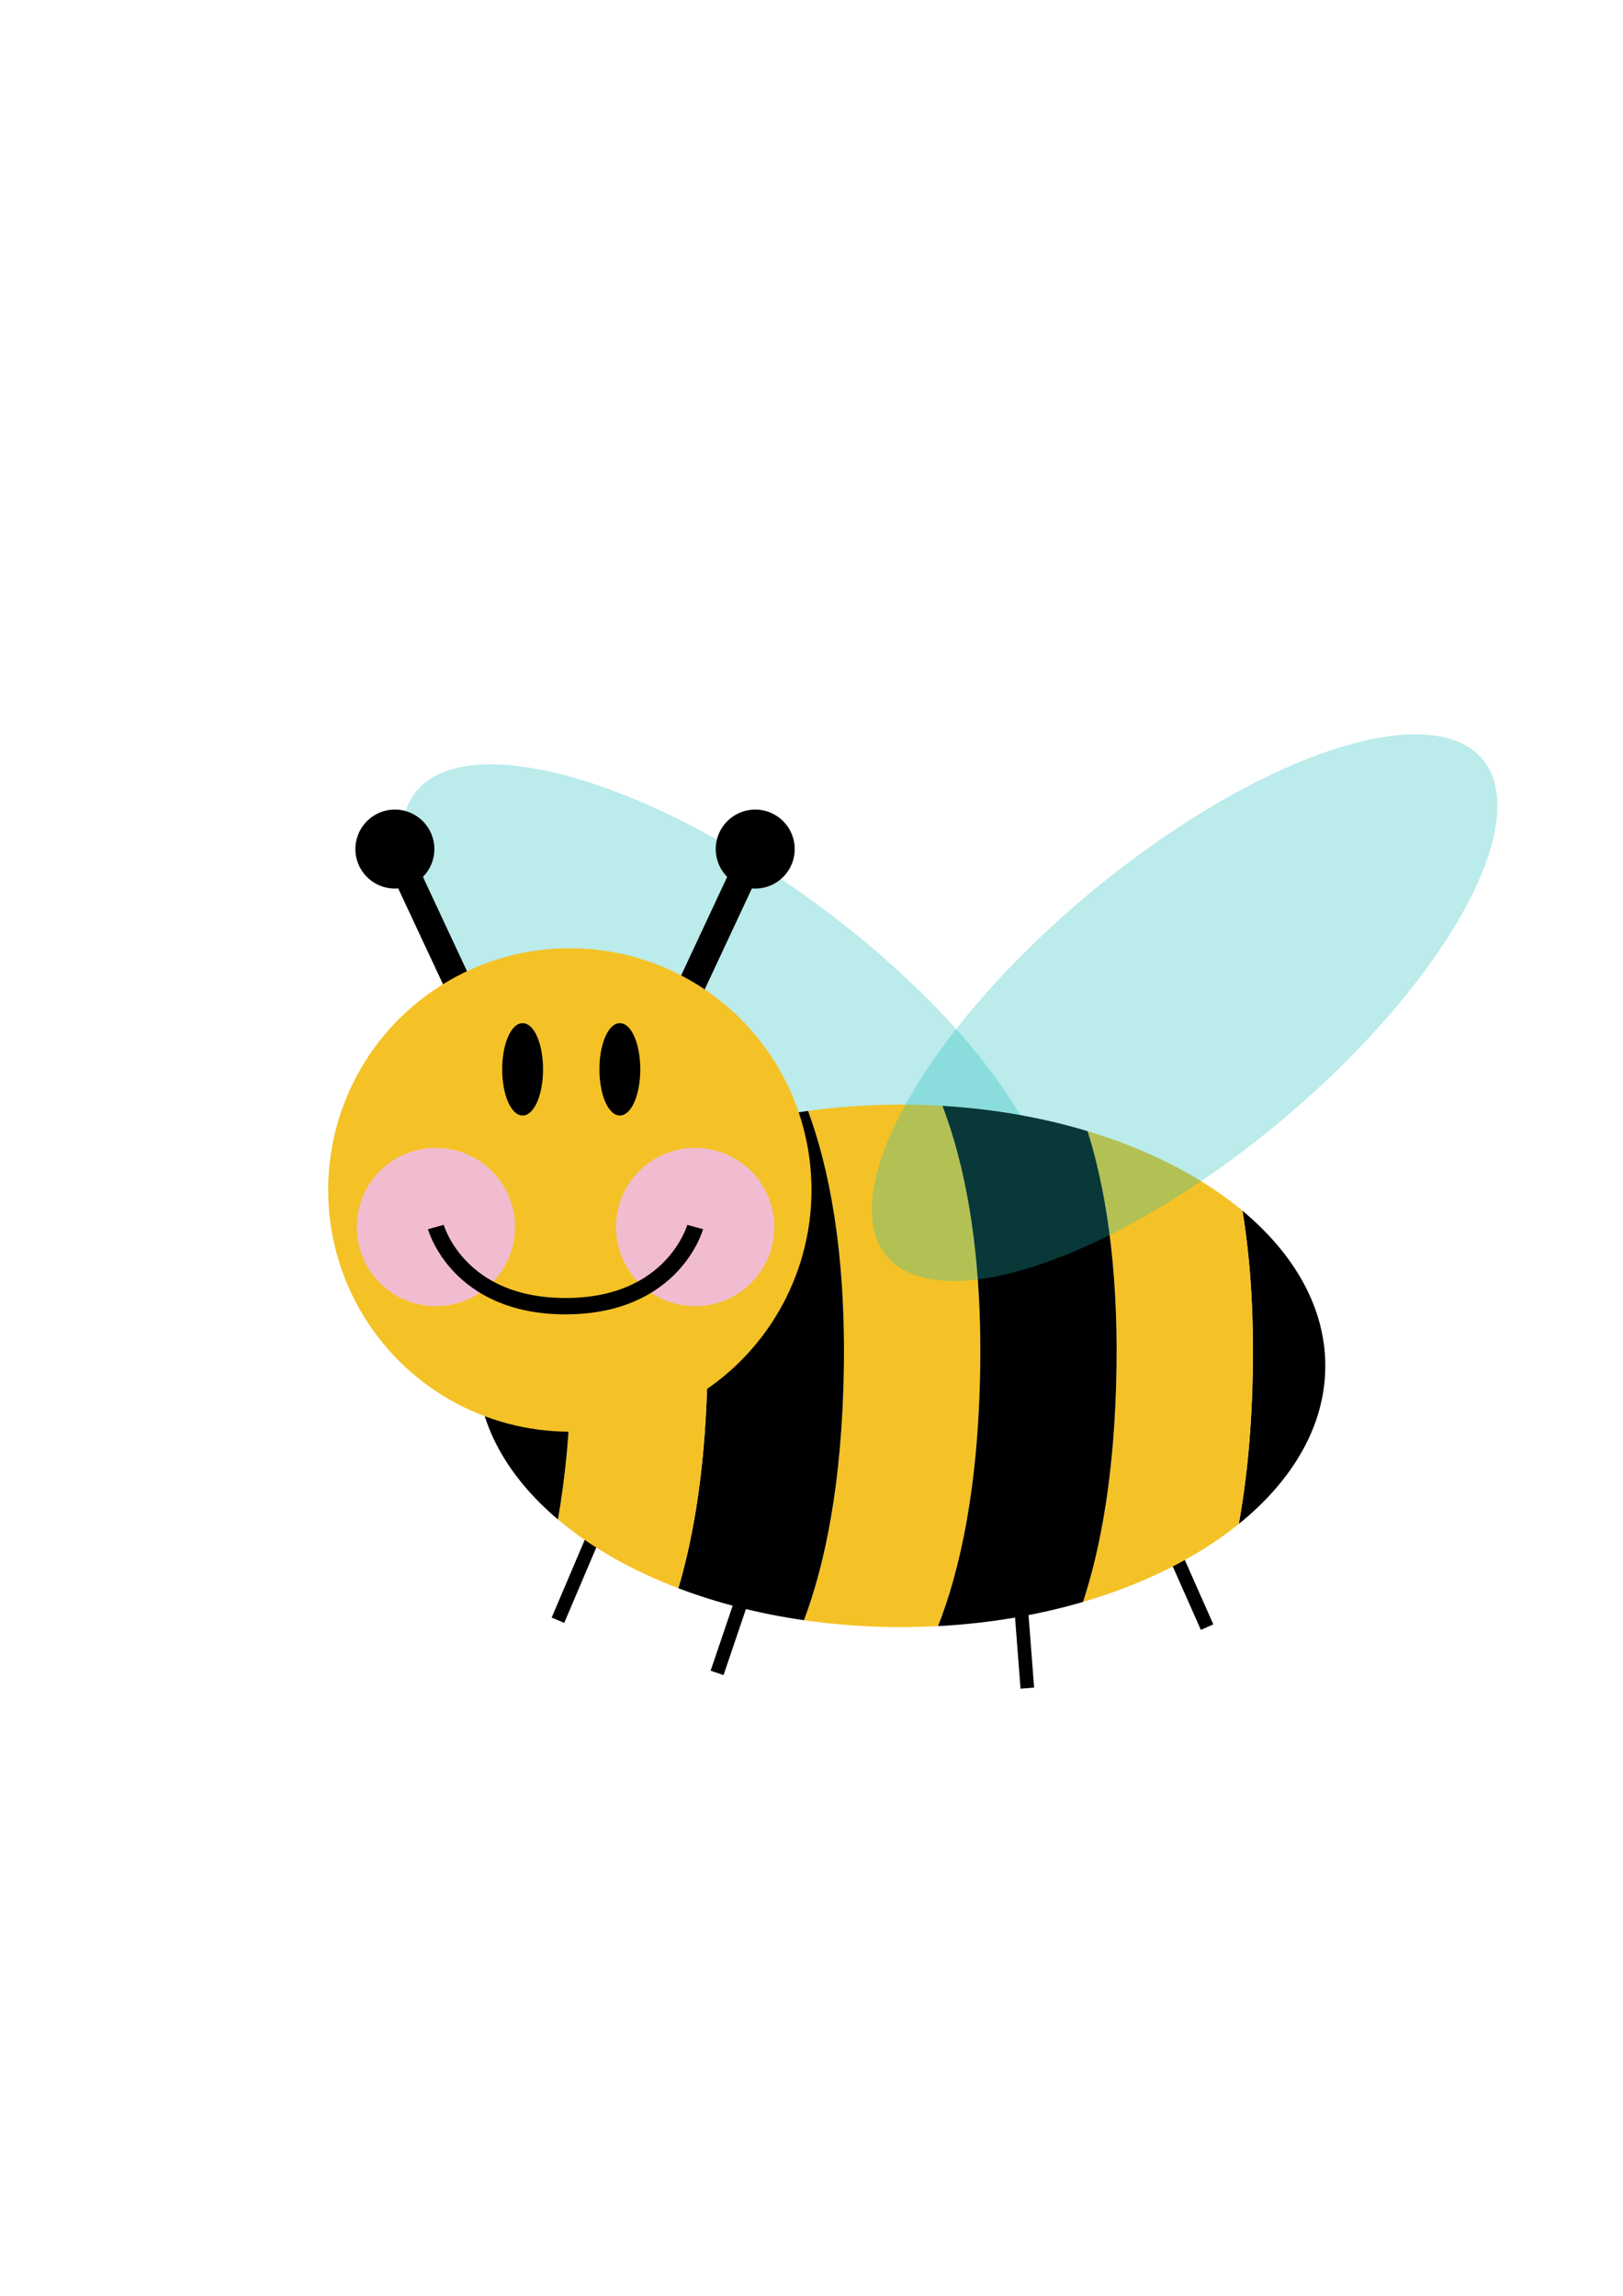 <?xml version="1.0" encoding="utf-8"?>
<!-- Generator: Adobe Illustrator 16.0.0, SVG Export Plug-In . SVG Version: 6.00 Build 0)  -->
<!DOCTYPE svg PUBLIC "-//W3C//DTD SVG 1.1//EN" "http://www.w3.org/Graphics/SVG/1.1/DTD/svg11.dtd">
<svg version="1.1" id="Layer_1" xmlns="http://www.w3.org/2000/svg" xmlns:xlink="http://www.w3.org/1999/xlink" x="0px" y="0px"
	 width="595.28px" height="841.89px" viewBox="0 0 595.28 841.89" enable-background="new 0 0 595.28 841.89" xml:space="preserve">
<g>
	
		<ellipse transform="matrix(0.59 -0.807 0.807 0.59 -193.423 369.188)" opacity="0.3" fill="#1DBCBD" cx="266.93" cy="375.111" rx="54.546" ry="142.307"/>
	
		<line fill="none" stroke="#000000" stroke-width="5" stroke-miterlimit="10" x1="220.356" y1="557.209" x2="204.646" y2="594.153"/>
	
		<line fill="none" stroke="#000000" stroke-width="5" stroke-miterlimit="10" x1="425.252" y1="557.209" x2="442.734" y2="596.679"/>
	
		<line fill="none" stroke="#000000" stroke-width="5" stroke-miterlimit="10" x1="372.805" y1="567.308" x2="376.802" y2="619.056"/>
	<line fill="none" stroke="#000000" stroke-width="5" stroke-miterlimit="10" x1="277" y1="572.203" x2="263.014" y2="613.462"/>
	
		<line fill="none" stroke="#000000" stroke-width="10" stroke-miterlimit="10" x1="144.832" y1="311.363" x2="174.902" y2="375.699"/>
	<line fill="none" stroke="#000000" stroke-width="10" stroke-miterlimit="10" x1="277" y1="311.363" x2="246.93" y2="375.699"/>
	<g>
		<path fill="#F4C227" d="M345.68,405.525c-4.996-0.298-10.061-0.455-15.184-0.455c-11.722,0-23.138,0.804-34.118,2.316
			c7.546,20.558,13.704,50.583,13.14,93.488c-0.572,43.474-7.11,73.255-14.639,93.279c11.438,1.649,23.361,2.525,35.617,2.525
			c4.567,0,9.086-0.128,13.554-0.366c7.871-20.021,14.875-50.375,15.468-95.438C360.1,456.652,353.539,426.118,345.68,405.525z"/>
		<path d="M296.378,407.386c-16.575,2.284-32.153,6.192-46.266,11.445c5.725,19.806,9.873,46.501,9.405,82.042
			c-0.47,35.683-4.96,62.134-10.717,81.545c14.034,5.342,29.547,9.351,46.078,11.734c7.528-20.024,14.066-49.806,14.639-93.279
			C310.082,457.969,303.924,427.944,296.378,407.386z"/>
		<path fill="#F4C227" d="M250.112,418.832c-17.311,6.444-32.417,14.906-44.459,24.857c2.615,15.874,4.16,34.766,3.865,57.186
			c-0.292,22.167-2.138,40.765-4.872,56.335c11.903,10.064,26.908,18.645,44.155,25.21c5.757-19.411,10.247-45.862,10.717-81.545
			C259.985,465.333,255.837,438.638,250.112,418.832z"/>
		<path d="M205.653,443.688c-19.315,15.961-30.75,35.751-30.75,57.186c0,21.058,11.042,40.523,29.743,56.335
			c2.734-15.57,4.581-34.168,4.872-56.335C209.812,478.454,208.268,459.562,205.653,443.688z"/>
		<path d="M486.091,500.874c0-21.299-11.294-40.972-30.388-56.879c2.584,15.811,4.107,34.604,3.814,56.879
			c-0.302,22.954-2.27,42.085-5.165,57.986C474.262,542.762,486.091,522.67,486.091,500.874z"/>
		<path fill="#F4C227" d="M455.703,443.995c-14.79-12.323-34.263-22.383-56.801-29.188c6.34,20.166,11.115,48.063,10.615,86.066
			c-0.512,38.859-5.791,66.772-12.281,86.563c22.562-6.607,42.129-16.46,57.116-28.577c2.896-15.901,4.863-35.032,5.165-57.986
			C459.811,478.599,458.287,459.806,455.703,443.995z"/>
		<path d="M398.902,414.808c-16.337-4.932-34.282-8.153-53.223-9.283c7.859,20.593,14.42,51.127,13.838,95.349
			c-0.593,45.063-7.597,75.417-15.468,95.438c18.896-1.004,36.827-4.085,53.187-8.875c6.49-19.791,11.77-47.704,12.281-86.563
			C410.018,462.871,405.242,434.974,398.902,414.808z"/>
	</g>
	<circle fill="#F4C227" cx="208.998" cy="436.369" r="88.642"/>
	<circle fill="#F1BCCF" cx="159.867" cy="449.966" r="29.021"/>
	<circle fill="#F1BCCF" cx="254.972" cy="449.966" r="29.021"/>
	<ellipse stroke="#000000" stroke-miterlimit="10" cx="191.685" cy="392.133" rx="6.993" ry="16.434"/>
	<ellipse stroke="#000000" stroke-miterlimit="10" cx="227.35" cy="392.133" rx="6.993" ry="16.434"/>
	<circle stroke="#000000" stroke-miterlimit="10" cx="277" cy="311.363" r="13.986"/>
	<circle stroke="#000000" stroke-miterlimit="10" cx="144.832" cy="311.363" r="13.986"/>
	<path fill="none" stroke="#000000" stroke-width="6" stroke-miterlimit="10" d="M159.867,449.966c0,0,7.988,29.021,47.552,29.021
		s47.552-29.021,47.552-29.021"/>
	
		<ellipse transform="matrix(0.64 0.768 -0.768 0.64 440.411 -200.659)" opacity="0.3" fill="#1DBCBD" cx="434.352" cy="369.682" rx="54.546" ry="142.307"/>
</g>
</svg>
